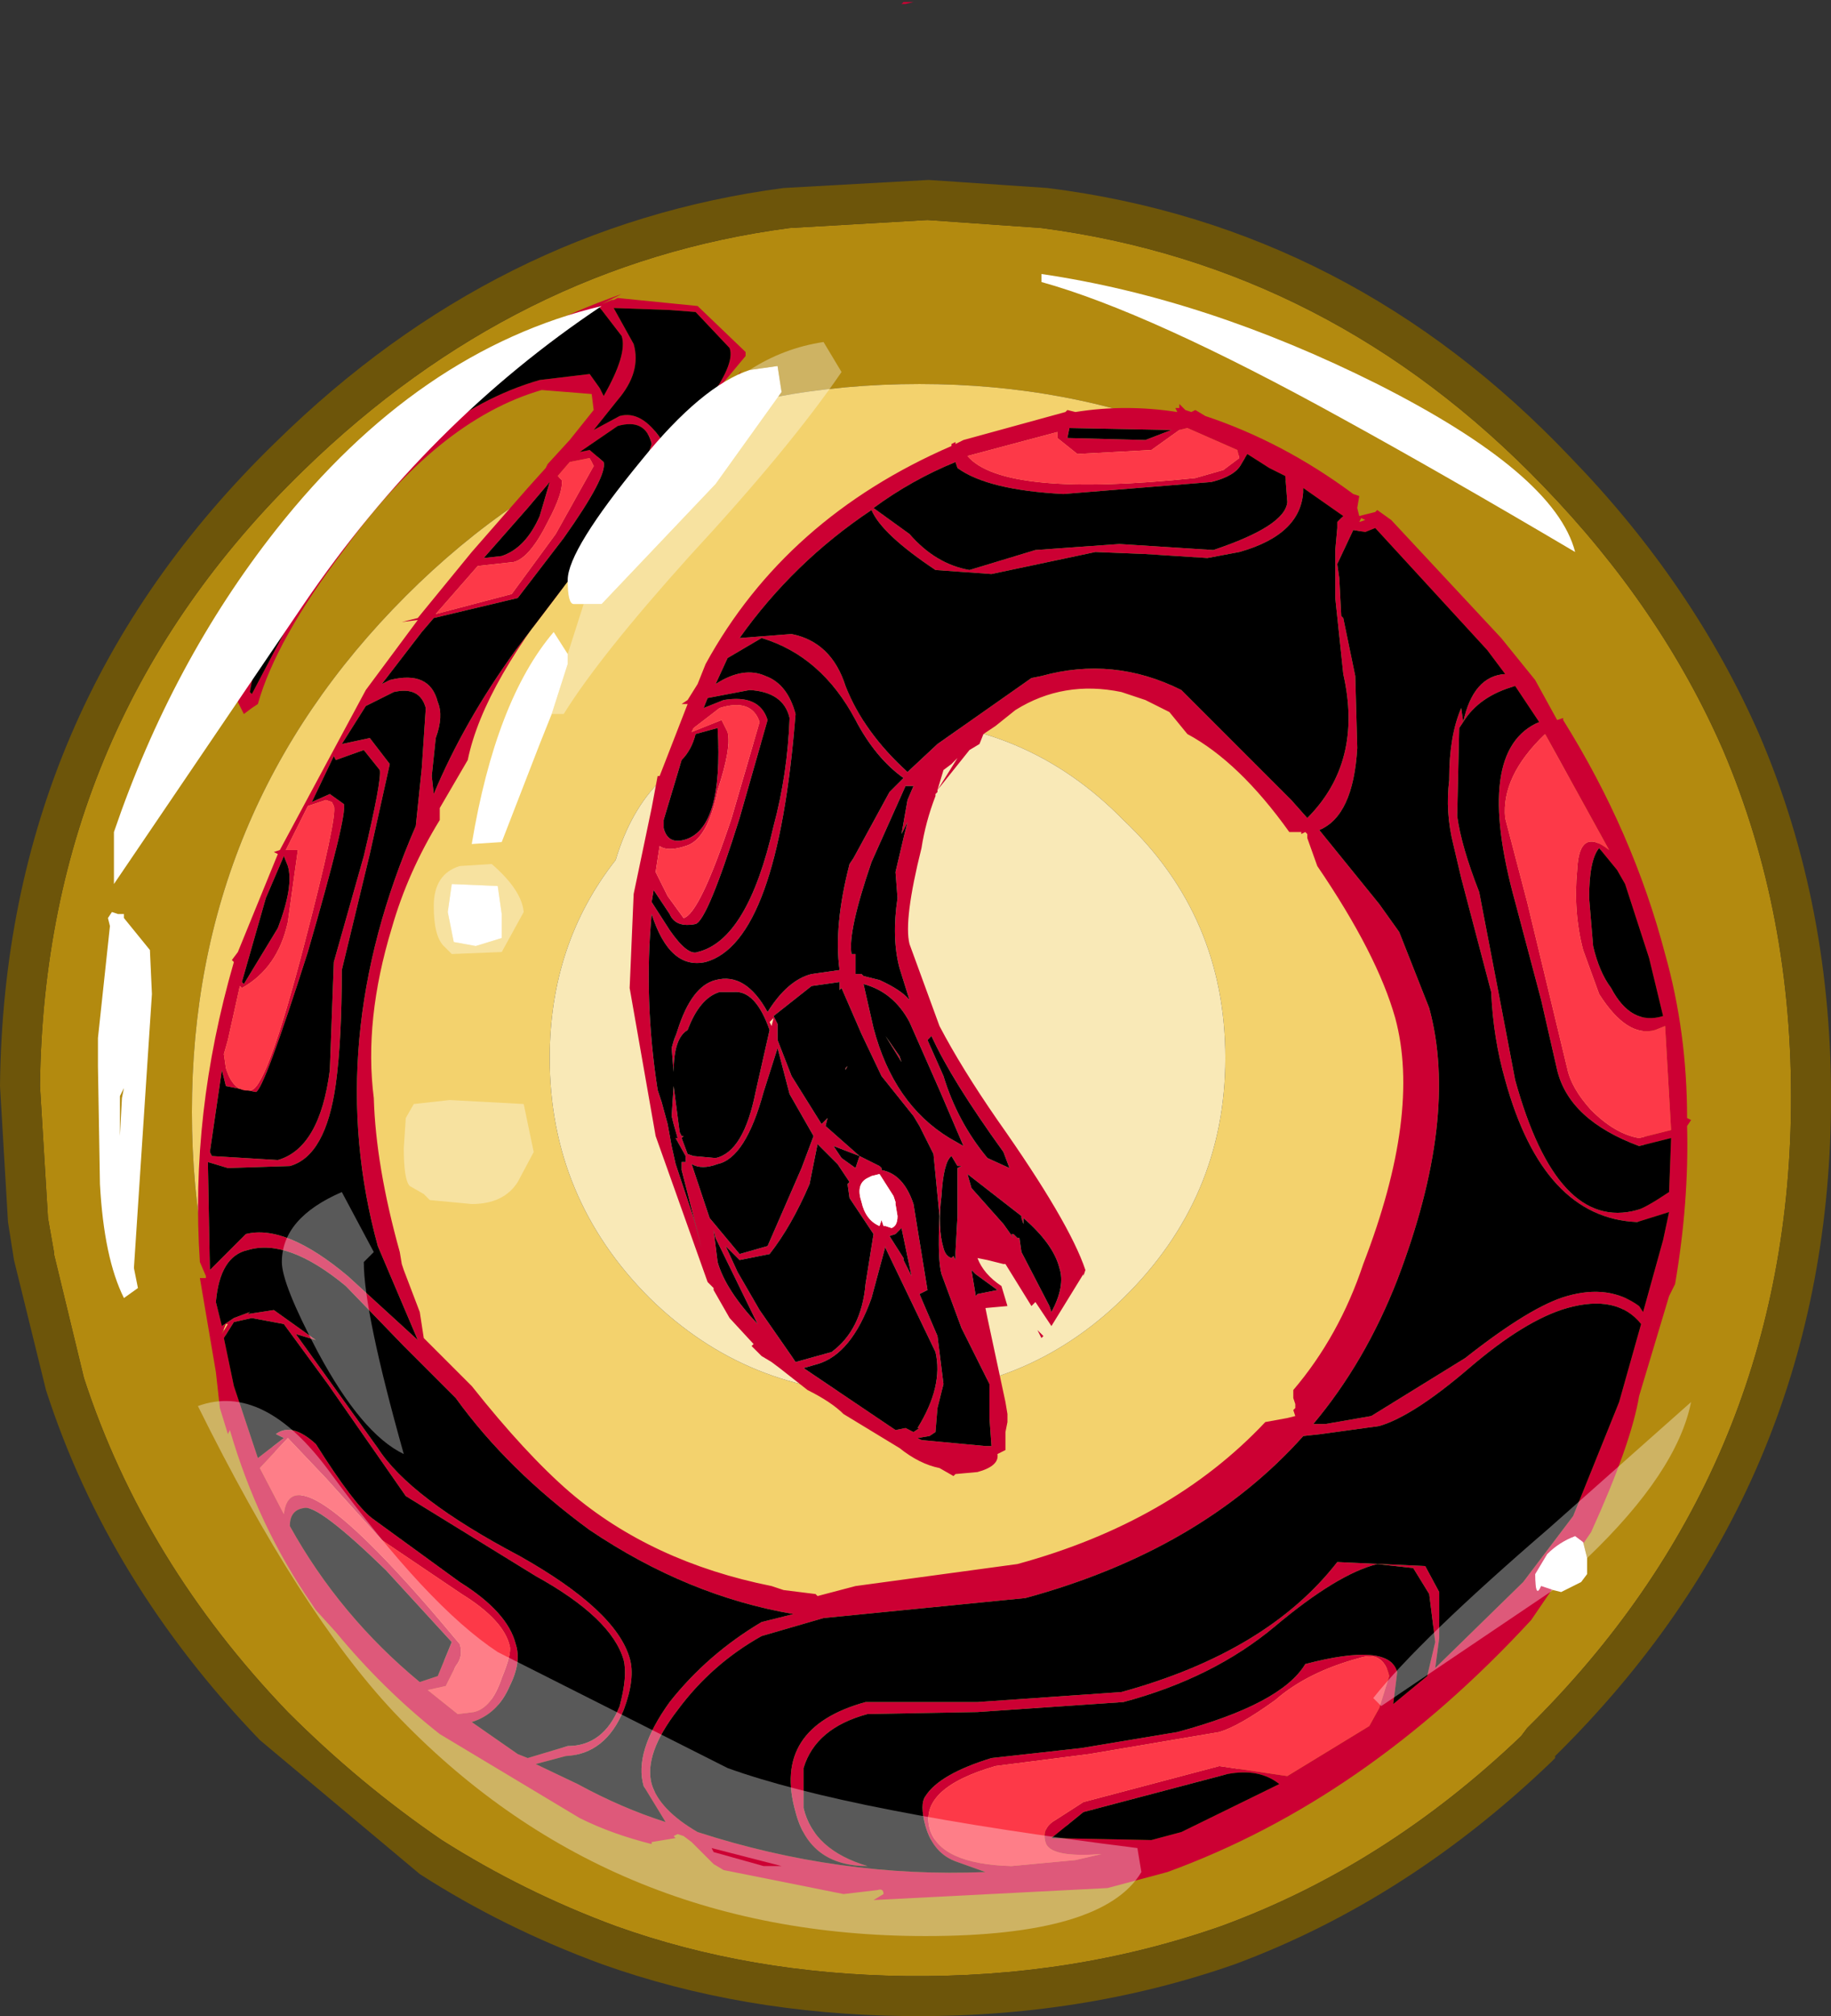 <?xml version="1.0" encoding="UTF-8" standalone="no"?>
<svg xmlns:ffdec="https://www.free-decompiler.com/flash" xmlns:xlink="http://www.w3.org/1999/xlink" ffdec:objectType="frame" height="50.4px" width="45.8px" xmlns="http://www.w3.org/2000/svg">
  <rect width="100%" height="100%" fill="#333333" stroke="none"/>
  <g transform="matrix(1.0, 0.0, 0.0, 1.0, 1.55, 5.8)">
    <use ffdec:characterId="58" height="45.9" transform="matrix(1.0, 0.0, 0.0, 1.0, -1.55, -1.3)" width="45.8" xlink:href="#shape0"/>
    <use ffdec:characterId="60" height="47.6" transform="matrix(1.0, 0.0, 0.0, 1.0, 3.4, -5.8)" width="37.35" xlink:href="#sprite0"/>
    <use ffdec:characterId="61" height="41.55" transform="matrix(1.0, 0.0, 0.0, 1.0, 0.9, 1.05)" width="39.85" xlink:href="#shape2"/>
  </g>
  <defs>
    <g id="shape0" transform="matrix(1.0, 0.0, 0.0, 1.0, 1.55, 1.3)">
      <path d="M21.65 -0.3 L24.5 -0.1 Q31.75 0.85 37.05 6.35 40.0 9.4 41.55 12.95 43.3 17.05 43.25 21.9 43.15 31.0 36.65 37.4 L36.5 37.6 Q33.1 40.85 29.0 42.35 25.3 43.65 21.1 43.6 17.2 43.55 13.85 42.35 11.55 41.5 9.5 40.2 7.45 38.8 5.65 37.0 2.05 33.25 0.55 28.65 L-0.2 25.55 -0.2 25.5 -0.35 24.65 -0.55 21.35 Q-0.45 12.25 6.05 5.95 11.35 0.8 18.2 -0.1 L21.65 -0.3 M39.65 22.0 Q39.65 14.45 34.35 9.1 28.95 3.8 21.45 3.8 13.9 3.8 8.6 9.1 3.25 14.45 3.25 22.0 3.25 29.5 8.6 34.8 13.9 40.2 21.45 40.2 25.15 40.2 28.35 38.9 31.6 37.55 34.35 34.8 L36.3 32.55 Q38.4 29.65 39.25 26.25 L39.4 25.25 39.65 22.0" fill="#b38a0f" fill-rule="evenodd" stroke="none"/>
      <path d="M29.1 20.65 Q29.1 17.1 26.55 14.7 24.1 12.2 20.6 12.2 19.0 12.2 17.65 12.75 L16.85 12.75 Q14.6 13.2 13.85 15.7 12.2 17.8 12.2 20.65 12.2 24.15 14.7 26.65 17.15 29.05 20.6 29.05 24.1 29.05 26.55 26.65 29.1 24.15 29.1 20.65 M39.65 22.0 L39.4 25.25 39.25 26.25 Q38.4 29.65 36.3 32.55 L34.35 34.8 Q31.6 37.55 28.35 38.9 25.15 40.2 21.45 40.2 13.9 40.2 8.6 34.8 3.25 29.5 3.25 22.0 3.25 14.45 8.6 9.1 13.9 3.8 21.45 3.8 28.95 3.8 34.35 9.1 39.65 14.45 39.65 22.0" fill="#f3d26d" fill-rule="evenodd" stroke="none"/>
      <path d="M29.1 20.65 Q29.1 24.15 26.55 26.65 24.1 29.05 20.6 29.05 17.15 29.05 14.7 26.65 12.2 24.15 12.2 20.65 12.2 17.8 13.85 15.7 14.6 13.2 16.85 12.75 L17.65 12.75 Q19.0 12.2 20.6 12.2 24.1 12.2 26.55 14.7 29.1 17.1 29.1 20.65" fill="#f9e9b7" fill-rule="evenodd" stroke="none"/>
      <path d="M18.05 -1.1 L21.65 -1.3 21.7 -1.3 24.65 -1.1 Q32.25 -0.15 37.75 5.65 40.8 8.8 42.45 12.55 44.3 16.85 44.25 21.9 44.15 31.4 37.35 38.1 L37.35 38.15 37.25 38.25 Q33.65 41.7 29.35 43.3 25.5 44.65 21.1 44.6 17.0 44.55 13.5 43.3 11.05 42.4 8.95 41.05 L4.95 37.7 Q1.15 33.75 -0.4 28.95 L-1.2 25.7 -1.35 24.75 -1.55 21.35 Q-1.45 11.85 5.35 5.25 10.85 -0.15 18.05 -1.1 M21.65 -0.3 L18.2 -0.1 Q11.35 0.8 6.05 5.95 -0.45 12.25 -0.55 21.35 L-0.35 24.65 -0.2 25.5 -0.2 25.55 0.55 28.65 Q2.05 33.25 5.65 37.0 7.45 38.8 9.5 40.2 11.55 41.5 13.85 42.35 17.2 43.55 21.1 43.6 25.3 43.65 29.0 42.35 33.1 40.85 36.5 37.6 L36.65 37.4 Q43.15 31.0 43.25 21.9 43.3 17.05 41.55 12.95 40.0 9.4 37.05 6.35 31.75 0.85 24.5 -0.1 L21.65 -0.3" fill="#6d550a" fill-rule="evenodd" stroke="none"/>
    </g>
    <g id="sprite0" transform="matrix(1.0, 0.0, 0.0, 1.0, 18.1, 47.85)">
      <use ffdec:characterId="59" height="47.6" transform="matrix(1.0, 0.0, 0.0, 1.0, -18.1, -47.85)" width="37.35" xlink:href="#shape1"/>
    </g>
    <g id="shape1" transform="matrix(1.0, 0.0, 0.0, 1.0, 18.1, 47.85)">
      <path d="M-6.8 -35.9 L-6.85 -35.85 -8.65 -33.55 Q-10.95 -30.8 -11.35 -28.85 L-12.05 -27.65 -12.05 -27.35 Q-12.85 -26.05 -13.25 -24.65 -13.95 -22.35 -13.7 -20.4 -13.65 -18.7 -13.05 -16.55 L-13.0 -16.25 -12.95 -16.1 -12.55 -15.05 -12.45 -14.4 -11.25 -13.2 Q-9.9 -11.5 -8.8 -10.55 -6.75 -8.8 -3.75 -8.2 L-3.45 -8.1 -2.65 -8.0 -2.6 -7.95 -1.65 -8.2 2.4 -8.75 Q6.25 -9.8 8.6 -12.3 L9.15 -12.4 9.35 -12.45 9.3 -12.6 9.35 -12.65 9.35 -12.75 9.3 -12.9 9.3 -13.1 Q10.45 -14.45 11.05 -16.25 12.5 -20.0 11.85 -22.4 11.4 -24.0 9.9 -26.2 L9.65 -26.9 9.65 -27.0 9.6 -27.05 9.5 -27.0 9.5 -27.05 9.45 -27.05 9.2 -27.05 Q7.95 -28.8 6.65 -29.5 L6.2 -30.05 6.1 -30.1 5.6 -30.35 5.0 -30.55 Q3.55 -30.85 2.35 -30.1 L1.85 -29.7 1.55 -29.5 1.45 -29.25 1.2 -29.1 0.4 -28.1 0.4 -28.05 0.35 -28.0 0.35 -27.95 Q0.1 -27.3 0.0 -26.65 -0.45 -24.85 -0.3 -24.25 L0.45 -22.2 Q1.0 -21.15 1.9 -19.85 3.7 -17.3 4.1 -16.1 L4.05 -15.95 4.05 -16.0 3.25 -14.7 2.85 -15.3 2.75 -15.2 2.1 -16.25 2.05 -16.25 1.65 -16.35 1.4 -16.4 Q1.55 -16.0 2.0 -15.7 L2.15 -15.2 1.6 -15.15 1.65 -14.9 2.1 -12.8 2.15 -12.5 2.15 -12.3 2.1 -12.05 2.1 -11.6 1.9 -11.5 Q1.95 -11.2 1.4 -11.05 L0.85 -11.0 0.8 -10.95 0.45 -11.15 Q-0.05 -11.25 -0.55 -11.65 L-1.95 -12.5 Q-2.25 -12.8 -2.85 -13.1 L-3.55 -13.65 -3.75 -13.8 -4.0 -13.95 -4.25 -14.2 -4.2 -14.25 -4.8 -14.9 -5.2 -15.6 -5.2 -15.65 -5.35 -15.8 -6.65 -19.45 -7.3 -23.15 -7.2 -25.5 -6.75 -27.65 -6.6 -28.45 -6.55 -28.45 -5.85 -30.25 -6.0 -30.25 -5.85 -30.35 -5.6 -30.75 -5.4 -31.25 Q-3.4 -34.9 0.75 -36.7 L0.75 -36.75 0.85 -36.8 0.85 -36.75 1.05 -36.85 3.6 -37.55 3.65 -37.6 3.85 -37.55 Q5.1 -37.75 6.4 -37.55 L6.35 -37.65 6.45 -37.65 6.45 -37.75 6.6 -37.6 6.75 -37.55 6.85 -37.6 7.1 -37.45 Q9.05 -36.8 10.8 -35.5 L10.95 -35.45 10.9 -35.15 10.95 -34.95 11.35 -35.05 11.4 -35.1 11.75 -34.85 14.5 -31.9 15.35 -30.85 15.9 -29.85 16.05 -29.9 16.05 -29.85 Q17.8 -27.05 18.6 -24.0 19.15 -22.05 19.15 -19.9 L19.25 -19.85 19.15 -19.7 Q19.2 -17.8 18.85 -15.75 L18.7 -15.45 17.95 -12.95 Q17.75 -11.75 16.75 -9.55 L15.25 -7.35 Q11.1 -2.85 6.15 -1.05 L4.65 -0.65 -1.2 -0.35 -0.95 -0.5 Q-0.95 -0.65 -1.1 -0.6 L-1.95 -0.5 -4.95 -1.1 -5.2 -1.25 -5.75 -1.8 -5.95 -1.95 -6.1 -2.0 -6.2 -1.95 -6.15 -1.9 -6.75 -1.8 -6.75 -1.75 Q-7.75 -2.0 -8.55 -2.4 L-12.05 -4.5 Q-13.45 -5.6 -14.65 -7.05 L-15.15 -7.6 -15.25 -7.75 Q-16.6 -9.7 -17.3 -12.1 L-17.35 -12.0 -17.55 -12.65 -17.65 -13.55 -18.05 -15.9 -17.9 -15.9 -17.9 -15.95 -18.05 -16.3 Q-18.3 -20.0 -17.2 -23.8 L-17.25 -23.85 -17.1 -24.05 -16.1 -26.5 -16.2 -26.55 -16.05 -26.6 -13.9 -30.6 -12.6 -32.35 -13.0 -32.3 -12.6 -32.4 -11.25 -34.05 -9.85 -35.65 -9.4 -36.15 -9.35 -36.25 -8.8 -36.85 -8.2 -37.6 -8.25 -38.0 -9.5 -38.1 Q-12.1 -37.35 -14.45 -34.1 -16.15 -31.85 -16.6 -30.25 L-16.75 -30.15 -16.95 -30.0 -17.1 -30.3 -17.0 -30.75 Q-16.95 -31.35 -16.5 -32.15 L-15.0 -35.0 -12.55 -37.75 -11.6 -38.4 Q-9.9 -39.65 -7.5 -40.5 L-8.0 -40.25 -7.75 -40.35 -7.7 -40.35 -7.6 -40.4 -5.6 -40.2 -4.4 -39.05 -4.4 -38.95 -5.4 -37.75 Q-4.65 -38.75 -4.8 -39.15 L-5.65 -40.05 -6.3 -40.1 -7.7 -40.15 -7.2 -39.25 Q-7.0 -38.55 -7.6 -37.85 L-8.2 -37.1 -7.55 -37.45 Q-7.0 -37.6 -6.5 -36.85 L-6.8 -35.9 M7.95 -34.05 L7.15 -33.9 5.6 -34.0 4.35 -34.05 1.75 -33.5 0.35 -33.6 Q-1.0 -34.5 -1.25 -35.1 -3.2 -33.8 -4.55 -31.9 L-3.25 -32.0 Q-2.25 -31.8 -1.9 -30.7 -1.45 -29.55 -0.35 -28.55 L0.4 -29.25 2.75 -30.9 3.0 -30.95 Q4.8 -31.45 6.5 -30.6 L9.25 -27.85 9.65 -27.4 Q11.05 -28.8 10.55 -31.0 L10.35 -32.9 10.35 -33.9 10.35 -34.1 10.4 -34.65 10.4 -34.8 10.55 -34.95 9.55 -35.65 Q9.55 -34.5 7.95 -34.05 M7.9 -36.6 L6.65 -37.15 6.45 -37.1 5.75 -36.6 3.9 -36.5 3.4 -36.9 3.4 -37.05 1.15 -36.45 Q2.05 -35.4 6.85 -35.9 L7.55 -36.1 7.95 -36.4 7.9 -36.6 M8.0 -36.25 Q7.85 -35.95 7.25 -35.8 L3.55 -35.5 Q1.65 -35.6 0.9 -36.15 L0.85 -36.3 Q-0.25 -35.85 -1.2 -35.15 L-0.3 -34.5 Q0.35 -33.75 1.2 -33.6 L2.85 -34.1 4.95 -34.25 7.3 -34.1 Q9.1 -34.7 9.15 -35.3 L9.1 -35.95 8.7 -36.15 8.15 -36.5 8.0 -36.25 M6.25 -37.1 L3.7 -37.15 3.65 -36.9 5.6 -36.85 6.25 -37.1 M0.75 -28.75 L0.55 -28.6 0.4 -28.1 0.9 -28.9 0.75 -28.75 M11.0 -34.9 L10.95 -34.8 11.1 -34.85 11.0 -34.9 M11.1 -34.55 L10.8 -34.6 10.4 -33.75 10.45 -33.4 10.5 -32.45 10.55 -32.4 10.85 -30.95 10.9 -29.15 Q10.8 -27.45 9.95 -27.1 L11.45 -25.25 11.95 -24.55 12.7 -22.65 Q13.45 -19.9 11.9 -15.85 11.1 -13.8 9.8 -12.25 L10.1 -12.25 11.25 -12.45 13.6 -13.9 Q15.25 -15.2 16.15 -15.45 17.2 -15.75 17.95 -15.2 L18.05 -15.05 18.55 -16.85 18.7 -17.55 17.9 -17.3 Q15.55 -17.4 14.6 -20.85 14.3 -21.9 14.25 -23.05 L13.5 -25.9 13.3 -26.75 Q13.1 -27.55 13.2 -28.35 L13.2 -28.4 Q13.2 -29.45 13.5 -30.15 L13.55 -29.8 13.45 -29.65 13.4 -27.45 Q13.5 -26.7 13.95 -25.55 L14.45 -22.95 14.85 -20.85 Q15.9 -17.05 17.9 -17.6 18.1 -17.65 18.7 -18.05 L18.75 -19.4 17.95 -19.2 Q16.2 -19.85 15.9 -21.1 L15.5 -22.85 14.85 -25.3 Q13.8 -29.1 15.45 -29.8 L14.85 -30.7 Q13.95 -30.45 13.55 -29.8 13.8 -30.95 14.6 -31.0 L14.15 -31.6 11.35 -34.65 11.1 -34.55 M15.15 -25.3 L16.15 -21.15 Q16.25 -20.65 16.75 -20.1 17.35 -19.5 17.95 -19.4 L18.75 -19.6 18.6 -22.2 18.35 -22.1 Q17.65 -21.9 16.95 -23.0 L16.55 -24.1 Q16.3 -25.05 16.4 -26.1 16.45 -27.2 17.2 -26.6 L15.6 -29.5 Q14.5 -28.45 14.6 -27.4 L15.15 -25.3 M16.7 -25.4 L16.8 -24.2 Q16.95 -23.55 17.25 -23.15 17.75 -22.2 18.55 -22.45 L18.2 -23.9 17.6 -25.75 17.4 -26.1 16.95 -26.65 Q16.7 -26.35 16.7 -25.4 M16.15 -15.15 Q15.1 -14.85 13.7 -13.65 12.3 -12.45 11.45 -12.2 L10.0 -12.0 9.55 -11.95 Q7.0 -9.1 2.6 -7.9 L-2.45 -7.4 -4.0 -6.95 Q-5.25 -6.25 -6.1 -5.1 -6.95 -4.0 -6.75 -3.25 -6.55 -2.6 -5.6 -2.05 -2.05 -0.9 1.6 -1.05 L0.9 -1.3 Q0.3 -1.5 0.1 -2.2 -0.05 -2.75 0.1 -2.95 0.45 -3.5 1.75 -3.9 L4.0 -4.15 6.4 -4.55 Q9.0 -5.25 9.6 -6.25 11.7 -6.8 11.9 -6.05 L11.8 -5.25 12.65 -5.95 12.85 -6.8 12.7 -8.0 12.3 -8.65 11.4 -8.75 Q10.4 -8.5 8.85 -7.2 7.3 -5.9 5.05 -5.3 L1.4 -5.05 -1.35 -5.0 Q-2.65 -4.65 -2.95 -3.65 L-2.95 -2.65 Q-2.7 -1.6 -1.35 -1.2 -2.8 -1.2 -3.15 -2.55 -3.75 -4.65 -1.4 -5.3 L1.4 -5.3 5.0 -5.55 Q8.65 -6.55 10.4 -8.8 L12.6 -8.7 12.95 -8.05 12.95 -6.9 12.85 -6.15 15.05 -8.3 16.3 -9.95 17.45 -12.8 18.0 -14.75 Q17.4 -15.5 16.15 -15.15 M0.15 -21.85 L0.55 -20.95 Q0.9 -19.8 1.65 -18.9 L2.2 -18.65 2.05 -19.05 Q0.75 -20.85 0.25 -21.95 L0.15 -21.85 M1.0 -18.7 L0.9 -18.7 0.75 -18.95 Q0.55 -18.8 0.5 -17.95 0.4 -17.15 0.55 -16.65 0.6 -16.45 0.75 -16.4 L0.8 -16.45 0.85 -16.35 0.85 -16.45 0.85 -16.5 0.85 -16.55 0.9 -17.45 0.9 -18.65 1.0 -18.7 M0.7 -19.4 L1.05 -19.2 0.45 -20.6 -0.3 -22.3 Q-0.7 -23.05 -1.45 -23.25 L-1.2 -22.15 Q-0.7 -20.25 0.7 -19.4 M2.55 -17.25 L2.5 -17.4 2.5 -17.45 1.15 -18.5 1.25 -18.15 2.05 -17.25 2.3 -16.9 2.25 -17.0 2.3 -17.0 2.4 -16.9 2.45 -16.9 2.5 -16.55 3.2 -15.2 3.25 -15.05 Q3.6 -15.7 3.45 -16.15 3.3 -16.75 2.55 -17.4 L2.55 -17.25 M1.35 -16.0 L1.25 -16.1 1.35 -15.5 1.35 -15.45 1.4 -15.5 1.9 -15.6 1.35 -16.0 M0.5 -16.0 Q0.4 -16.35 0.45 -17.45 L0.3 -19.0 -0.05 -19.7 -0.2 -19.95 -1.0 -20.95 -1.5 -22.0 -2.0 -23.15 -2.05 -23.1 -2.05 -23.3 -2.75 -23.2 -3.7 -22.45 -3.6 -22.25 -3.6 -21.85 -3.25 -20.95 -2.5 -19.75 -2.35 -19.9 -2.4 -19.7 -1.55 -18.95 -2.2 -19.2 -2.0 -18.9 -1.65 -18.65 -1.55 -18.95 -1.05 -18.7 -1.0 -18.65 -1.0 -18.6 Q-0.45 -18.5 -0.2 -17.75 L0.15 -15.6 -0.05 -15.5 0.4 -14.45 0.55 -13.25 0.4 -12.65 0.35 -12.05 0.2 -11.95 -0.1 -11.9 0.0 -11.85 1.6 -11.7 1.75 -11.7 1.7 -12.4 1.7 -13.25 1.0 -14.65 0.5 -16.0 M3.05 -14.45 L3.0 -14.4 2.9 -14.6 3.05 -14.45 M2.25 -1.2 L3.85 -1.35 4.5 -1.5 Q3.2 -1.4 3.1 -1.8 3.0 -2.15 3.35 -2.35 L4.05 -2.8 7.45 -3.7 9.15 -3.45 11.2 -4.7 11.45 -5.15 11.7 -5.95 Q11.55 -6.6 10.95 -6.4 9.65 -6.05 8.85 -5.35 7.95 -4.7 7.45 -4.55 L4.2 -4.0 1.85 -3.7 Q-0.05 -3.15 0.2 -2.15 0.45 -1.25 2.25 -1.2 M3.25 -1.9 L5.75 -1.85 6.5 -2.05 8.95 -3.25 Q8.45 -3.65 7.65 -3.5 L4.05 -2.55 3.25 -1.9 M-0.5 -47.75 L-0.45 -47.8 -0.2 -47.8 -0.4 -47.75 -0.5 -47.75 M-8.05 -40.2 L-11.4 -38.4 -12.95 -37.05 -15.15 -34.3 Q-16.5 -32.3 -16.8 -30.55 L-16.75 -30.5 -14.85 -34.1 Q-12.5 -37.5 -9.55 -38.35 L-8.3 -38.5 -8.05 -38.15 -7.95 -37.95 Q-7.35 -39.0 -7.5 -39.45 L-8.0 -40.1 -8.05 -40.15 -8.05 -40.2 M-4.5 -38.6 L-4.6 -38.4 -4.8 -38.15 -4.5 -38.6 M-10.5 -33.95 Q-9.9 -34.15 -9.55 -34.95 L-9.3 -35.8 -9.85 -35.15 -10.95 -33.9 -10.5 -33.95 M-12.15 -32.5 L-10.25 -33.0 -9.15 -34.5 -8.2 -36.2 -8.3 -36.4 -8.8 -36.3 -9.1 -35.95 -9.0 -35.85 Q-8.95 -35.55 -9.35 -34.8 -9.8 -33.9 -10.2 -33.8 L-11.1 -33.7 -12.15 -32.5 M-12.5 -32.05 L-13.5 -30.75 -13.3 -30.85 Q-12.3 -31.1 -12.1 -30.3 -11.95 -29.95 -12.15 -29.4 L-12.25 -28.45 -12.2 -28.0 Q-11.45 -29.8 -10.15 -31.6 L-7.15 -35.55 -6.75 -36.75 Q-6.9 -37.4 -7.6 -37.2 L-8.55 -36.55 -8.3 -36.6 -7.95 -36.3 Q-7.85 -35.95 -8.95 -34.4 L-10.1 -32.9 -12.2 -32.4 -12.5 -32.05 M-15.95 -26.45 L-16.4 -25.4 -17.0 -23.3 -16.95 -23.25 -16.1 -24.65 Q-15.7 -25.7 -15.85 -26.2 L-15.95 -26.45 M-15.9 -26.6 L-15.6 -26.6 -15.85 -24.8 Q-16.1 -23.65 -17.0 -23.15 L-17.05 -23.2 -17.35 -21.85 -17.45 -21.5 -17.4 -21.15 Q-17.2 -20.5 -16.75 -20.6 -16.35 -20.75 -15.45 -24.2 -14.6 -27.45 -14.7 -27.7 L-14.75 -27.8 -14.9 -27.85 -15.35 -27.7 -15.9 -26.6 M-12.4 -30.15 Q-12.55 -30.7 -13.2 -30.55 L-13.9 -30.2 -14.5 -29.25 -13.8 -29.4 -13.3 -28.75 -13.8 -26.5 -14.5 -23.6 Q-14.5 -21.85 -14.65 -20.75 -14.9 -18.95 -15.8 -18.7 L-17.35 -18.65 -17.85 -18.8 -17.8 -16.1 -16.9 -17.0 Q-15.9 -17.25 -14.35 -15.95 L-12.6 -14.35 -13.6 -16.7 Q-15.0 -21.8 -12.65 -27.2 L-12.5 -28.65 -12.4 -30.15 M-14.7 -28.95 L-15.25 -27.8 -14.8 -28.0 -14.45 -27.75 Q-14.35 -27.5 -15.35 -24.05 -16.45 -20.6 -16.65 -20.55 L-17.4 -20.7 -17.5 -21.1 -17.8 -19.05 -17.75 -18.95 -16.1 -18.85 Q-15.05 -19.15 -14.8 -21.1 L-14.7 -23.8 -13.95 -26.45 Q-13.5 -28.35 -13.55 -28.6 L-13.95 -29.1 -14.65 -28.85 -14.7 -28.95 M-4.85 -31.4 L-5.15 -30.75 Q-4.45 -31.2 -3.9 -30.95 -3.35 -30.75 -3.15 -30.0 -3.6 -24.3 -5.4 -23.8 -6.3 -23.6 -6.75 -25.0 -6.95 -22.85 -6.6 -20.6 L-6.5 -20.3 -6.35 -19.75 -6.25 -19.2 -6.15 -18.75 -6.05 -18.45 -5.8 -17.7 -5.7 -17.4 -5.5 -16.65 -6.0 -18.6 -6.0 -18.8 -5.9 -18.8 -5.9 -18.95 -6.15 -19.4 -6.1 -19.4 -6.2 -19.75 -6.25 -19.95 -6.2 -20.7 -6.05 -19.55 -6.0 -19.45 -5.95 -19.45 -6.0 -19.4 -5.85 -19.0 -5.7 -18.95 -5.15 -18.9 Q-4.45 -19.05 -4.15 -20.55 L-3.8 -22.1 Q-4.15 -23.1 -4.7 -23.05 L-5.05 -23.05 Q-5.55 -22.9 -5.85 -22.1 -6.2 -21.9 -6.2 -21.05 L-6.25 -21.65 -6.15 -22.0 -6.2 -21.8 -6.1 -22.1 Q-5.75 -23.2 -5.15 -23.35 -4.4 -23.55 -3.85 -22.55 -3.35 -23.35 -2.75 -23.5 L-2.05 -23.6 Q-2.2 -24.7 -1.8 -26.25 L-1.7 -26.4 -0.8 -28.05 -0.45 -28.4 Q-1.15 -28.9 -1.65 -29.85 -2.5 -31.45 -4.0 -31.9 L-4.85 -31.4 M-5.75 -29.55 L-5.0 -29.85 -4.85 -29.55 Q-4.75 -29.15 -5.1 -28.1 -5.35 -26.85 -5.9 -26.7 -6.35 -26.55 -6.55 -26.7 L-6.65 -26.05 -6.35 -25.45 -5.95 -24.9 Q-5.55 -25.0 -4.75 -27.4 L-4.05 -29.8 Q-4.25 -30.4 -5.05 -30.15 L-5.7 -29.65 -5.75 -29.55 M-5.65 -29.5 Q-5.75 -29.1 -6.0 -28.85 L-6.45 -27.35 -6.45 -27.15 Q-6.35 -26.75 -5.95 -26.85 -4.95 -27.1 -5.1 -29.65 L-5.65 -29.5 M-5.45 -30.15 L-4.95 -30.35 Q-4.05 -30.5 -3.85 -29.85 L-4.55 -27.4 Q-5.35 -24.85 -5.65 -24.75 -6.15 -24.65 -6.3 -25.0 L-6.7 -25.6 -6.75 -25.3 -6.3 -24.6 Q-5.85 -23.95 -5.6 -24.05 -4.35 -24.35 -3.7 -27.2 -3.35 -28.5 -3.3 -29.9 -3.45 -30.55 -4.3 -30.6 L-5.35 -30.4 -5.45 -30.15 M-0.2 -28.2 L-0.4 -28.2 -1.25 -26.3 Q-1.85 -24.55 -1.75 -24.0 L-1.65 -24.0 -1.65 -23.65 -1.65 -23.5 -1.5 -23.5 -1.45 -23.45 -1.05 -23.35 Q-0.5 -23.1 -0.3 -22.85 L-0.55 -23.65 Q-0.75 -24.4 -0.6 -25.4 L-0.65 -26.05 -0.45 -26.9 -0.35 -27.3 -0.5 -27.0 -0.35 -27.85 -0.2 -28.2 M-3.7 -22.4 L-3.8 -22.3 -3.75 -22.2 -3.7 -22.4 M-3.3 -20.5 L-3.6 -21.65 -3.95 -20.55 Q-4.4 -18.9 -5.1 -18.75 -5.5 -18.6 -5.75 -18.75 L-5.3 -17.4 -4.55 -16.5 -3.85 -16.7 -3.0 -18.65 -2.7 -19.45 -3.3 -20.5 M-0.5 -21.3 L-0.9 -21.95 -0.55 -21.45 -0.5 -21.3 M-1.9 -21.15 L-1.85 -21.2 -1.9 -21.1 -1.9 -21.15 M-2.6 -19.25 L-2.8 -18.25 Q-3.25 -17.2 -3.8 -16.5 L-4.55 -16.35 -4.9 -16.7 -4.6 -16.05 -4.05 -15.1 -3.25 -13.95 -3.15 -13.8 -2.25 -14.05 Q-1.5 -14.6 -1.4 -15.75 L-1.2 -17.0 -1.8 -17.9 -1.85 -18.25 -1.8 -18.3 -2.1 -18.75 -2.6 -19.25 M-5.2 -17.1 L-5.1 -16.3 Q-4.9 -15.6 -4.1 -14.75 L-5.15 -16.9 -5.2 -17.1 M-0.7 -17.95 L-1.05 -18.5 -1.25 -18.45 -1.35 -18.4 Q-1.65 -18.25 -1.5 -17.8 -1.4 -17.35 -1.05 -17.2 L-1.0 -17.35 -0.95 -17.2 -0.9 -17.2 -0.75 -17.15 Q-0.6 -17.2 -0.6 -17.45 L-0.65 -17.75 -0.65 -17.8 -0.7 -17.95 M-0.9 -16.7 L-1.25 -15.4 Q-1.75 -14.0 -2.6 -13.75 L-2.95 -13.65 -0.65 -12.1 -0.4 -12.15 -0.2 -12.05 -0.05 -12.15 -0.1 -12.15 Q0.55 -13.2 0.35 -14.05 L-0.9 -16.65 -0.9 -16.7 M-0.45 -16.35 L-0.25 -15.95 -0.5 -17.15 -0.65 -17.0 -0.8 -16.95 -0.45 -16.4 -0.45 -16.35 M-16.85 -15.0 L-16.2 -15.1 -15.15 -14.35 -15.65 -14.5 -13.6 -11.65 Q-12.8 -10.4 -10.05 -8.95 -7.65 -7.6 -7.3 -6.4 -7.15 -5.9 -7.45 -5.1 -7.9 -4.0 -8.9 -3.95 L-9.65 -3.75 -8.6 -3.25 Q-7.5 -2.65 -6.4 -2.3 L-6.95 -3.2 Q-7.2 -4.05 -6.3 -5.3 -5.35 -6.5 -4.0 -7.3 L-3.2 -7.5 Q-5.85 -7.95 -8.3 -9.6 -10.35 -11.1 -11.65 -12.9 L-12.95 -14.2 -14.4 -15.7 Q-15.85 -16.9 -16.85 -16.6 -17.55 -16.45 -17.65 -15.3 L-17.5 -14.7 -17.2 -14.9 -16.8 -15.05 -16.85 -15.0 M-17.4 -14.75 L-17.5 -14.5 -17.35 -14.75 -17.4 -14.75 M-17.2 -14.8 L-17.45 -14.4 -17.2 -13.2 -16.6 -11.4 -15.95 -11.9 -16.15 -12.0 Q-15.75 -12.3 -15.15 -11.75 -14.2 -10.25 -13.75 -9.9 L-11.55 -8.3 Q-10.35 -7.55 -10.15 -6.75 -10.0 -6.3 -10.3 -5.7 -10.6 -5.0 -11.25 -4.8 L-10.1 -4.0 -9.85 -3.9 -8.85 -4.2 Q-7.95 -4.2 -7.55 -5.2 -7.35 -5.95 -7.45 -6.35 -7.75 -7.4 -9.65 -8.45 L-12.9 -10.45 -14.85 -13.25 -15.95 -14.75 -16.75 -14.9 -17.2 -14.8 M-14.9 -10.9 L-15.85 -11.9 -16.55 -11.15 -15.95 -10.0 Q-15.75 -11.8 -11.55 -6.75 -11.45 -6.45 -11.65 -6.2 L-11.9 -5.7 -12.35 -5.6 -11.6 -5.0 -11.2 -5.05 Q-10.75 -5.15 -10.5 -5.9 -10.25 -6.5 -10.3 -6.7 -10.45 -7.35 -11.5 -8.0 L-13.5 -9.35 -14.9 -10.9 M-13.4 -8.6 Q-15.1 -10.25 -15.45 -10.15 -15.8 -10.1 -15.8 -9.7 -14.55 -7.45 -12.55 -5.8 L-12.1 -5.95 -11.75 -6.8 -13.4 -8.6" fill="#cc0033" fill-rule="evenodd" stroke="none"/>
      <path d="M-5.4 -37.75 L-5.45 -37.7 -6.8 -35.9 -6.5 -36.85 Q-7.0 -37.6 -7.55 -37.45 L-8.2 -37.1 -7.6 -37.85 Q-7.0 -38.55 -7.2 -39.25 L-7.7 -40.15 -6.3 -40.1 -5.65 -40.05 -4.8 -39.15 Q-4.65 -38.75 -5.4 -37.75 M7.95 -34.05 Q9.55 -34.5 9.55 -35.65 L10.55 -34.95 10.4 -34.8 10.4 -34.65 10.35 -34.1 10.35 -33.9 10.35 -32.9 10.55 -31.0 Q11.05 -28.8 9.65 -27.4 L9.25 -27.85 6.5 -30.6 Q4.8 -31.45 3.0 -30.95 L2.75 -30.9 0.4 -29.25 -0.35 -28.55 Q-1.45 -29.55 -1.9 -30.7 -2.25 -31.8 -3.25 -32.0 L-4.55 -31.9 Q-3.2 -33.8 -1.25 -35.1 -1.0 -34.5 0.35 -33.6 L1.75 -33.5 4.35 -34.05 5.6 -34.0 7.15 -33.9 7.95 -34.05 M6.25 -37.1 L5.6 -36.85 3.65 -36.9 3.7 -37.15 6.25 -37.1 M8.0 -36.25 L8.15 -36.5 8.7 -36.15 9.1 -35.95 9.15 -35.3 Q9.1 -34.7 7.3 -34.1 L4.95 -34.25 2.85 -34.1 1.2 -33.6 Q0.35 -33.75 -0.3 -34.5 L-1.2 -35.15 Q-0.25 -35.85 0.85 -36.3 L0.9 -36.15 Q1.65 -35.6 3.55 -35.5 L7.25 -35.8 Q7.85 -35.95 8.0 -36.25 M11.1 -34.55 L11.35 -34.65 14.15 -31.6 14.6 -31.0 Q13.8 -30.95 13.55 -29.8 13.95 -30.45 14.85 -30.7 L15.45 -29.8 Q13.8 -29.1 14.85 -25.3 L15.5 -22.85 15.9 -21.1 Q16.2 -19.85 17.95 -19.2 L18.75 -19.4 18.7 -18.05 Q18.1 -17.65 17.9 -17.6 15.9 -17.05 14.85 -20.85 L14.45 -22.95 13.95 -25.55 Q13.5 -26.7 13.4 -27.45 L13.45 -29.65 13.55 -29.8 13.5 -30.15 Q13.2 -29.45 13.2 -28.4 L13.2 -28.35 Q13.1 -27.55 13.3 -26.75 L13.5 -25.9 14.25 -23.05 Q14.3 -21.9 14.6 -20.85 15.55 -17.4 17.9 -17.3 L18.7 -17.55 18.55 -16.85 18.05 -15.05 17.95 -15.2 Q17.2 -15.75 16.15 -15.45 15.25 -15.2 13.6 -13.9 L11.25 -12.45 10.1 -12.25 9.8 -12.25 Q11.1 -13.8 11.9 -15.85 13.45 -19.9 12.7 -22.65 L11.95 -24.55 11.45 -25.25 9.95 -27.1 Q10.8 -27.45 10.9 -29.15 L10.85 -30.95 10.55 -32.4 10.5 -32.45 10.45 -33.4 10.4 -33.75 10.8 -34.6 11.1 -34.55 M1.0 -18.7 L0.9 -18.65 0.9 -17.45 0.85 -16.55 0.85 -16.5 0.85 -16.45 0.85 -16.35 0.8 -16.45 0.75 -16.4 Q0.6 -16.45 0.55 -16.65 0.4 -17.15 0.5 -17.95 0.55 -18.8 0.75 -18.95 L0.9 -18.7 1.0 -18.7 M0.15 -21.85 L0.25 -21.95 Q0.75 -20.85 2.05 -19.05 L2.2 -18.65 1.65 -18.9 Q0.9 -19.8 0.55 -20.95 L0.15 -21.85 M16.15 -15.15 Q17.4 -15.5 18.0 -14.75 L17.45 -12.8 16.3 -9.95 15.05 -8.3 12.85 -6.15 12.95 -6.9 12.95 -8.05 12.6 -8.7 10.4 -8.8 Q8.65 -6.55 5.0 -5.55 L1.4 -5.3 -1.4 -5.3 Q-3.75 -4.65 -3.15 -2.55 -2.8 -1.2 -1.35 -1.2 -2.7 -1.6 -2.95 -2.65 L-2.95 -3.65 Q-2.65 -4.65 -1.35 -5.0 L1.4 -5.05 5.05 -5.3 Q7.3 -5.9 8.85 -7.2 10.4 -8.5 11.4 -8.75 L12.3 -8.65 12.7 -8.0 12.85 -6.8 12.65 -5.95 11.8 -5.25 11.9 -6.05 Q11.7 -6.8 9.6 -6.25 9.0 -5.25 6.4 -4.55 L4.0 -4.15 1.75 -3.9 Q0.45 -3.5 0.1 -2.95 -0.05 -2.75 0.1 -2.2 0.3 -1.5 0.9 -1.3 L1.6 -1.05 Q-2.05 -0.9 -5.6 -2.05 -6.55 -2.6 -6.75 -3.25 -6.95 -4.0 -6.1 -5.1 -5.25 -6.25 -4.0 -6.95 L-2.45 -7.4 2.6 -7.9 Q7.0 -9.1 9.55 -11.95 L10.0 -12.0 11.45 -12.2 Q12.3 -12.45 13.7 -13.65 15.1 -14.85 16.15 -15.15 M16.7 -25.4 Q16.7 -26.35 16.95 -26.65 L17.4 -26.1 17.6 -25.75 18.2 -23.9 18.55 -22.45 Q17.75 -22.2 17.25 -23.15 16.95 -23.55 16.8 -24.2 L16.7 -25.4 M0.7 -19.4 Q-0.7 -20.25 -1.2 -22.15 L-1.45 -23.25 Q-0.7 -23.05 -0.3 -22.3 L0.45 -20.6 1.05 -19.2 0.7 -19.4 M1.35 -16.0 L1.9 -15.6 1.4 -15.5 1.35 -15.45 1.35 -15.5 1.25 -16.1 1.35 -16.0 M2.55 -17.25 L2.55 -17.4 Q3.3 -16.75 3.45 -16.15 3.6 -15.7 3.25 -15.05 L3.2 -15.2 2.5 -16.55 2.45 -16.9 2.4 -16.9 2.3 -17.0 2.25 -17.0 2.3 -16.9 2.05 -17.25 1.25 -18.15 1.15 -18.5 2.5 -17.45 2.5 -17.4 2.55 -17.25 M0.5 -16.0 L1.0 -14.65 1.7 -13.25 1.7 -12.4 1.75 -11.7 1.6 -11.7 0.0 -11.85 -0.1 -11.9 0.2 -11.95 0.35 -12.05 0.4 -12.65 0.55 -13.25 0.4 -14.45 -0.05 -15.5 0.15 -15.6 -0.2 -17.75 Q-0.45 -18.5 -1.0 -18.6 L-1.0 -18.65 -1.05 -18.7 -1.55 -18.95 -1.65 -18.65 -2.0 -18.9 -2.2 -19.2 -1.55 -18.95 -2.4 -19.7 -2.35 -19.9 -2.5 -19.75 -3.25 -20.95 -3.6 -21.85 -3.6 -22.25 -3.7 -22.45 -2.75 -23.2 -2.05 -23.3 -2.05 -23.1 -2.0 -23.15 -1.5 -22.0 -1.0 -20.95 -0.2 -19.95 -0.05 -19.7 0.3 -19.0 0.45 -17.45 Q0.4 -16.35 0.5 -16.0 M3.25 -1.9 L4.05 -2.55 7.65 -3.5 Q8.45 -3.65 8.95 -3.25 L6.5 -2.05 5.75 -1.85 3.25 -1.9 M-8.05 -40.2 L-8.05 -40.15 -8.0 -40.1 -7.5 -39.45 Q-7.35 -39.0 -7.95 -37.95 L-8.05 -38.15 -8.3 -38.5 -9.55 -38.35 Q-12.5 -37.5 -14.85 -34.1 L-16.75 -30.5 -16.8 -30.55 Q-16.5 -32.3 -15.15 -34.3 L-12.95 -37.05 -11.4 -38.4 -8.05 -40.2 M-10.5 -33.95 L-10.95 -33.9 -9.85 -35.15 -9.3 -35.8 -9.55 -34.95 Q-9.9 -34.15 -10.5 -33.95 M-15.95 -26.45 L-15.85 -26.2 Q-15.7 -25.7 -16.1 -24.65 L-16.95 -23.25 -17.0 -23.3 -16.4 -25.4 -15.95 -26.45 M-12.5 -32.05 L-12.2 -32.4 -10.1 -32.9 -8.95 -34.4 Q-7.85 -35.95 -7.95 -36.3 L-8.3 -36.6 -8.55 -36.55 -7.6 -37.2 Q-6.9 -37.4 -6.75 -36.75 L-7.15 -35.55 -10.15 -31.6 Q-11.45 -29.8 -12.2 -28.0 L-12.25 -28.45 -12.15 -29.4 Q-11.95 -29.95 -12.1 -30.3 -12.3 -31.1 -13.3 -30.85 L-13.5 -30.75 -12.5 -32.05 M-4.85 -31.4 L-4.0 -31.9 Q-2.5 -31.45 -1.65 -29.85 -1.15 -28.9 -0.45 -28.4 L-0.8 -28.05 -1.7 -26.4 -1.8 -26.25 Q-2.2 -24.7 -2.05 -23.6 L-2.75 -23.5 Q-3.35 -23.35 -3.85 -22.55 -4.4 -23.55 -5.15 -23.35 -5.75 -23.2 -6.1 -22.1 L-6.2 -21.8 -6.15 -22.0 -6.25 -21.65 -6.2 -21.05 Q-6.2 -21.9 -5.85 -22.1 -5.55 -22.9 -5.05 -23.05 L-4.7 -23.05 Q-4.15 -23.1 -3.8 -22.1 L-4.15 -20.55 Q-4.45 -19.05 -5.15 -18.9 L-5.7 -18.95 -5.85 -19.0 -6.0 -19.4 -5.95 -19.45 -6.0 -19.45 -6.05 -19.55 -6.2 -20.7 -6.25 -19.95 -6.2 -19.75 -6.1 -19.4 -6.15 -19.4 -5.9 -18.95 -5.9 -18.8 -6.0 -18.8 -6.0 -18.6 -5.5 -16.65 -5.7 -17.4 -5.8 -17.7 -6.05 -18.45 -6.15 -18.75 -6.25 -19.2 -6.35 -19.75 -6.5 -20.3 -6.6 -20.6 Q-6.95 -22.85 -6.75 -25.0 -6.3 -23.6 -5.4 -23.8 -3.6 -24.3 -3.15 -30.0 -3.35 -30.75 -3.9 -30.95 -4.45 -31.2 -5.15 -30.75 L-4.85 -31.4 M-14.7 -28.95 L-14.65 -28.85 -13.95 -29.1 -13.55 -28.6 Q-13.5 -28.35 -13.95 -26.45 L-14.7 -23.8 -14.8 -21.1 Q-15.05 -19.15 -16.1 -18.85 L-17.75 -18.95 -17.8 -19.05 -17.5 -21.1 -17.4 -20.7 -16.65 -20.55 Q-16.45 -20.6 -15.35 -24.05 -14.35 -27.5 -14.45 -27.75 L-14.8 -28.0 -15.25 -27.8 -14.7 -28.95 M-12.4 -30.15 L-12.5 -28.65 -12.65 -27.2 Q-15.0 -21.8 -13.6 -16.7 L-12.6 -14.35 -14.35 -15.95 Q-15.9 -17.25 -16.9 -17.0 L-17.8 -16.1 -17.85 -18.8 -17.35 -18.65 -15.8 -18.7 Q-14.9 -18.95 -14.65 -20.75 -14.5 -21.85 -14.5 -23.6 L-13.8 -26.5 -13.3 -28.75 -13.8 -29.4 -14.5 -29.25 -13.9 -30.2 -13.2 -30.55 Q-12.55 -30.7 -12.4 -30.15 M-5.45 -30.15 L-5.35 -30.4 -4.3 -30.6 Q-3.45 -30.55 -3.3 -29.9 -3.35 -28.5 -3.7 -27.2 -4.35 -24.35 -5.6 -24.05 -5.85 -23.95 -6.3 -24.6 L-6.75 -25.3 -6.7 -25.6 -6.3 -25.0 Q-6.15 -24.65 -5.65 -24.75 -5.35 -24.85 -4.55 -27.4 L-3.85 -29.85 Q-4.05 -30.5 -4.95 -30.35 L-5.45 -30.15 M-5.65 -29.5 L-5.1 -29.65 Q-4.95 -27.1 -5.95 -26.85 -6.35 -26.75 -6.45 -27.15 L-6.45 -27.35 -6.0 -28.85 Q-5.75 -29.1 -5.65 -29.5 M-0.2 -28.2 L-0.35 -27.85 -0.5 -27.0 -0.35 -27.3 -0.45 -26.9 -0.65 -26.05 -0.6 -25.4 Q-0.75 -24.4 -0.55 -23.65 L-0.3 -22.85 Q-0.5 -23.1 -1.05 -23.35 L-1.45 -23.45 -1.5 -23.5 -1.65 -23.5 -1.65 -23.65 -1.65 -24.0 -1.75 -24.0 Q-1.85 -24.55 -1.25 -26.3 L-0.4 -28.2 -0.2 -28.2 M-3.3 -20.5 L-2.7 -19.45 -3.0 -18.65 -3.85 -16.7 -4.55 -16.5 -5.3 -17.4 -5.75 -18.75 Q-5.5 -18.6 -5.1 -18.75 -4.4 -18.9 -3.95 -20.55 L-3.6 -21.65 -3.3 -20.5 M-0.5 -21.3 L-0.55 -21.45 -0.9 -21.95 -0.5 -21.3 M-1.9 -21.15 L-1.9 -21.1 -1.85 -21.2 -1.9 -21.15 M-5.2 -17.1 L-5.15 -16.9 -4.1 -14.75 Q-4.9 -15.6 -5.1 -16.3 L-5.2 -17.1 M-2.6 -19.25 L-2.1 -18.75 -1.8 -18.3 -1.85 -18.25 -1.8 -17.9 -1.2 -17.0 -1.4 -15.75 Q-1.5 -14.6 -2.25 -14.05 L-3.15 -13.8 -3.25 -13.95 -4.05 -15.1 -4.6 -16.05 -4.9 -16.7 -4.55 -16.35 -3.8 -16.5 Q-3.25 -17.2 -2.8 -18.25 L-2.6 -19.25 M-16.85 -15.0 L-16.8 -15.05 -17.2 -14.9 -17.5 -14.7 -17.65 -15.3 Q-17.55 -16.45 -16.85 -16.6 -15.85 -16.9 -14.4 -15.7 L-12.95 -14.2 -11.65 -12.9 Q-10.35 -11.1 -8.3 -9.6 -5.85 -7.95 -3.2 -7.5 L-4.0 -7.3 Q-5.35 -6.5 -6.3 -5.3 -7.2 -4.05 -6.95 -3.2 L-6.4 -2.3 Q-7.5 -2.65 -8.6 -3.25 L-9.65 -3.75 -8.9 -3.95 Q-7.9 -4.0 -7.45 -5.1 -7.15 -5.9 -7.3 -6.4 -7.65 -7.6 -10.05 -8.95 -12.8 -10.4 -13.6 -11.65 L-15.65 -14.5 -15.15 -14.35 -16.2 -15.1 -16.85 -15.0 M-0.45 -16.35 L-0.45 -16.4 -0.8 -16.95 -0.65 -17.0 -0.5 -17.15 -0.25 -15.95 -0.45 -16.35 M-0.9 -16.7 L-0.9 -16.65 0.35 -14.05 Q0.55 -13.2 -0.1 -12.15 L-0.05 -12.15 -0.2 -12.05 -0.4 -12.15 -0.65 -12.1 -2.95 -13.65 -2.6 -13.75 Q-1.75 -14.0 -1.25 -15.4 L-0.9 -16.7 M-17.2 -14.8 L-16.75 -14.9 -15.95 -14.75 -14.85 -13.25 -12.9 -10.45 -9.65 -8.45 Q-7.75 -7.4 -7.45 -6.35 -7.35 -5.95 -7.55 -5.2 -7.95 -4.2 -8.85 -4.2 L-9.85 -3.9 -10.1 -4.0 -11.25 -4.8 Q-10.6 -5.0 -10.3 -5.7 -10.0 -6.3 -10.15 -6.75 -10.35 -7.55 -11.55 -8.3 L-13.75 -9.9 Q-14.2 -10.25 -15.15 -11.75 -15.75 -12.3 -16.15 -12.0 L-15.95 -11.9 -16.6 -11.4 -17.2 -13.2 -17.45 -14.4 -17.2 -14.8 M-13.4 -8.6 L-11.75 -6.8 -12.1 -5.95 -12.55 -5.8 Q-14.55 -7.45 -15.8 -9.7 -15.8 -10.1 -15.45 -10.15 -15.1 -10.25 -13.4 -8.6" fill="#000000" fill-rule="evenodd" stroke="none"/>
      <path d="M-0.7 -17.95 L-0.65 -17.8 -0.65 -17.75 -0.6 -17.45 Q-0.6 -17.2 -0.75 -17.15 L-0.9 -17.2 -0.95 -17.2 -1.0 -17.35 -1.05 -17.2 Q-1.4 -17.35 -1.5 -17.8 -1.65 -18.25 -1.35 -18.4 L-1.25 -18.45 -1.05 -18.5 -0.7 -17.95" fill="#ffffff" fill-rule="evenodd" stroke="none"/>
      <path d="M7.9 -36.6 L7.95 -36.4 7.55 -36.1 6.85 -35.9 Q2.05 -35.4 1.15 -36.45 L3.4 -37.05 3.4 -36.9 3.9 -36.5 5.75 -36.6 6.45 -37.1 6.65 -37.15 7.9 -36.6 M15.15 -25.3 L14.6 -27.4 Q14.5 -28.45 15.6 -29.5 L17.2 -26.6 Q16.45 -27.2 16.4 -26.1 16.3 -25.05 16.55 -24.1 L16.95 -23.0 Q17.65 -21.9 18.35 -22.1 L18.6 -22.2 18.75 -19.6 17.95 -19.4 Q17.35 -19.5 16.75 -20.1 16.25 -20.65 16.15 -21.15 L15.15 -25.3 M2.25 -1.2 Q0.45 -1.25 0.2 -2.15 -0.05 -3.15 1.85 -3.7 L4.2 -4.0 7.45 -4.55 Q7.95 -4.7 8.85 -5.35 9.65 -6.05 10.95 -6.4 11.55 -6.6 11.7 -5.95 L11.45 -5.15 11.2 -4.7 9.15 -3.45 7.45 -3.7 4.05 -2.8 3.35 -2.35 Q3.0 -2.15 3.1 -1.8 3.2 -1.4 4.5 -1.5 L3.85 -1.35 2.25 -1.2 M-12.15 -32.5 L-11.1 -33.7 -10.2 -33.8 Q-9.8 -33.9 -9.35 -34.8 -8.95 -35.55 -9.0 -35.85 L-9.1 -35.95 -8.8 -36.3 -8.3 -36.4 -8.2 -36.2 -9.15 -34.5 -10.25 -33.0 -12.15 -32.5 M-15.9 -26.6 L-15.35 -27.7 -14.9 -27.85 -14.75 -27.8 -14.7 -27.7 Q-14.6 -27.45 -15.45 -24.2 -16.35 -20.75 -16.75 -20.6 -17.2 -20.5 -17.4 -21.15 L-17.45 -21.5 -17.35 -21.85 -17.05 -23.2 -17.0 -23.15 Q-16.1 -23.65 -15.85 -24.8 L-15.6 -26.6 -15.9 -26.6 M-5.75 -29.55 L-5.7 -29.65 -5.05 -30.15 Q-4.25 -30.4 -4.05 -29.8 L-4.75 -27.4 Q-5.55 -25.0 -5.95 -24.9 L-6.35 -25.45 -6.65 -26.05 -6.55 -26.7 Q-6.35 -26.55 -5.9 -26.7 -5.35 -26.85 -5.1 -28.1 -4.75 -29.15 -4.85 -29.55 L-5.0 -29.85 -5.75 -29.55 M-14.9 -10.9 L-13.5 -9.35 -11.5 -8.0 Q-10.45 -7.35 -10.3 -6.7 -10.25 -6.5 -10.5 -5.9 -10.75 -5.15 -11.2 -5.05 L-11.6 -5.0 -12.35 -5.6 -11.9 -5.7 -11.65 -6.2 Q-11.45 -6.45 -11.55 -6.75 -15.75 -11.8 -15.95 -10.0 L-16.55 -11.15 -15.85 -11.9 -14.9 -10.9" fill="#fd3948" fill-rule="evenodd" stroke="none"/>
    </g>
    <g id="shape2" transform="matrix(1.0, 0.0, 0.0, 1.0, -0.9, -1.05)">
      <path d="M32.0 4.65 Q27.2 2.0 24.5 1.25 L24.5 1.05 Q28.6 1.65 32.9 3.8 37.35 6.05 37.85 8.0 34.55 6.05 32.0 4.65 M17.2 3.45 L17.9 3.35 18.0 4.0 16.35 6.3 13.5 9.3 13.05 9.3 12.8 9.3 Q12.65 9.3 12.65 8.7 12.65 7.95 14.5 5.7 16.0 3.85 17.2 3.45 M12.65 10.55 L12.65 10.8 12.25 12.05 11.95 12.8 11.0 15.25 10.25 15.3 Q10.85 11.7 12.3 10.0 L12.65 10.55 M9.65 17.0 L9.75 16.3 10.9 16.35 11.0 17.05 11.0 17.65 10.35 17.85 9.8 17.75 9.65 17.0 M1.55 17.05 L1.55 17.15 2.2 17.95 2.25 19.05 1.8 25.9 1.9 26.4 1.55 26.65 Q1.05 25.65 0.95 23.8 L0.9 20.85 0.9 20.4 0.9 20.15 1.2 17.35 1.15 17.15 1.25 17.0 1.4 17.05 1.55 17.05 M1.3 15.0 Q2.75 10.75 5.35 7.45 8.9 2.95 13.5 1.85 9.15 4.75 6.05 9.3 L1.3 16.3 1.3 15.0 M1.55 21.4 L1.45 21.6 1.45 21.65 1.45 22.6 1.5 21.65 1.55 21.4 M38.15 33.15 L38.15 33.55 38.0 33.75 37.5 34.0 37.3 33.95 37.0 33.85 Q36.85 34.2 36.85 33.55 L37.15 33.05 Q37.45 32.75 37.85 32.6 L38.05 32.75 38.15 33.15" fill="#ffffff" fill-rule="evenodd" stroke="none"/>
      <path d="M13.05 9.3 L13.5 9.3 16.35 6.3 18.0 4.0 17.9 3.35 17.2 3.45 Q18.05 2.9 19.05 2.75 L19.5 3.5 Q18.2 5.4 15.7 8.1 13.45 10.6 12.55 12.05 L12.25 12.05 12.65 10.8 12.65 10.55 13.05 9.3 M9.65 17.0 L9.8 17.75 10.35 17.85 11.0 17.65 11.0 17.05 10.9 16.35 9.75 16.3 9.65 17.0 M9.3 16.85 Q9.3 16.05 9.95 15.85 L10.75 15.8 Q11.5 16.45 11.55 17.0 L11.0 18.0 9.75 18.05 9.55 17.85 Q9.3 17.6 9.3 16.85 M8.7 23.85 Q8.55 23.7 8.55 22.9 L8.6 22.15 8.8 21.8 9.7 21.7 11.55 21.8 11.8 23.0 11.4 23.75 Q11.05 24.3 10.25 24.3 L9.2 24.2 9.05 24.05 8.7 23.85 M8.55 30.55 Q7.5 30.05 6.4 28.0 5.5 26.3 5.5 25.75 5.5 24.65 7.0 24.0 L7.8 25.5 7.55 25.75 Q7.55 27.0 8.55 30.55 M6.7 31.0 Q9.15 34.35 10.9 35.5 L16.65 38.4 Q19.7 39.5 26.9 40.4 L27.0 41.0 Q26.05 42.6 21.6 42.6 13.6 42.6 8.3 37.0 5.95 34.5 3.4 29.35 5.05 28.75 6.7 31.0 M17.55 40.85 L18.0 40.85 16.25 40.4 16.3 40.5 17.55 40.85 M37.3 33.95 L33.0 36.85 32.8 36.65 Q33.95 35.2 37.2 32.4 L40.75 29.25 Q40.4 31.0 38.15 33.15 L38.05 32.75 37.85 32.6 Q37.45 32.75 37.15 33.05 L36.85 33.55 Q36.85 34.2 37.0 33.85 L37.3 33.95" fill="#ffffff" fill-opacity="0.349" fill-rule="evenodd" stroke="none"/>
    </g>
  </defs>
</svg>
